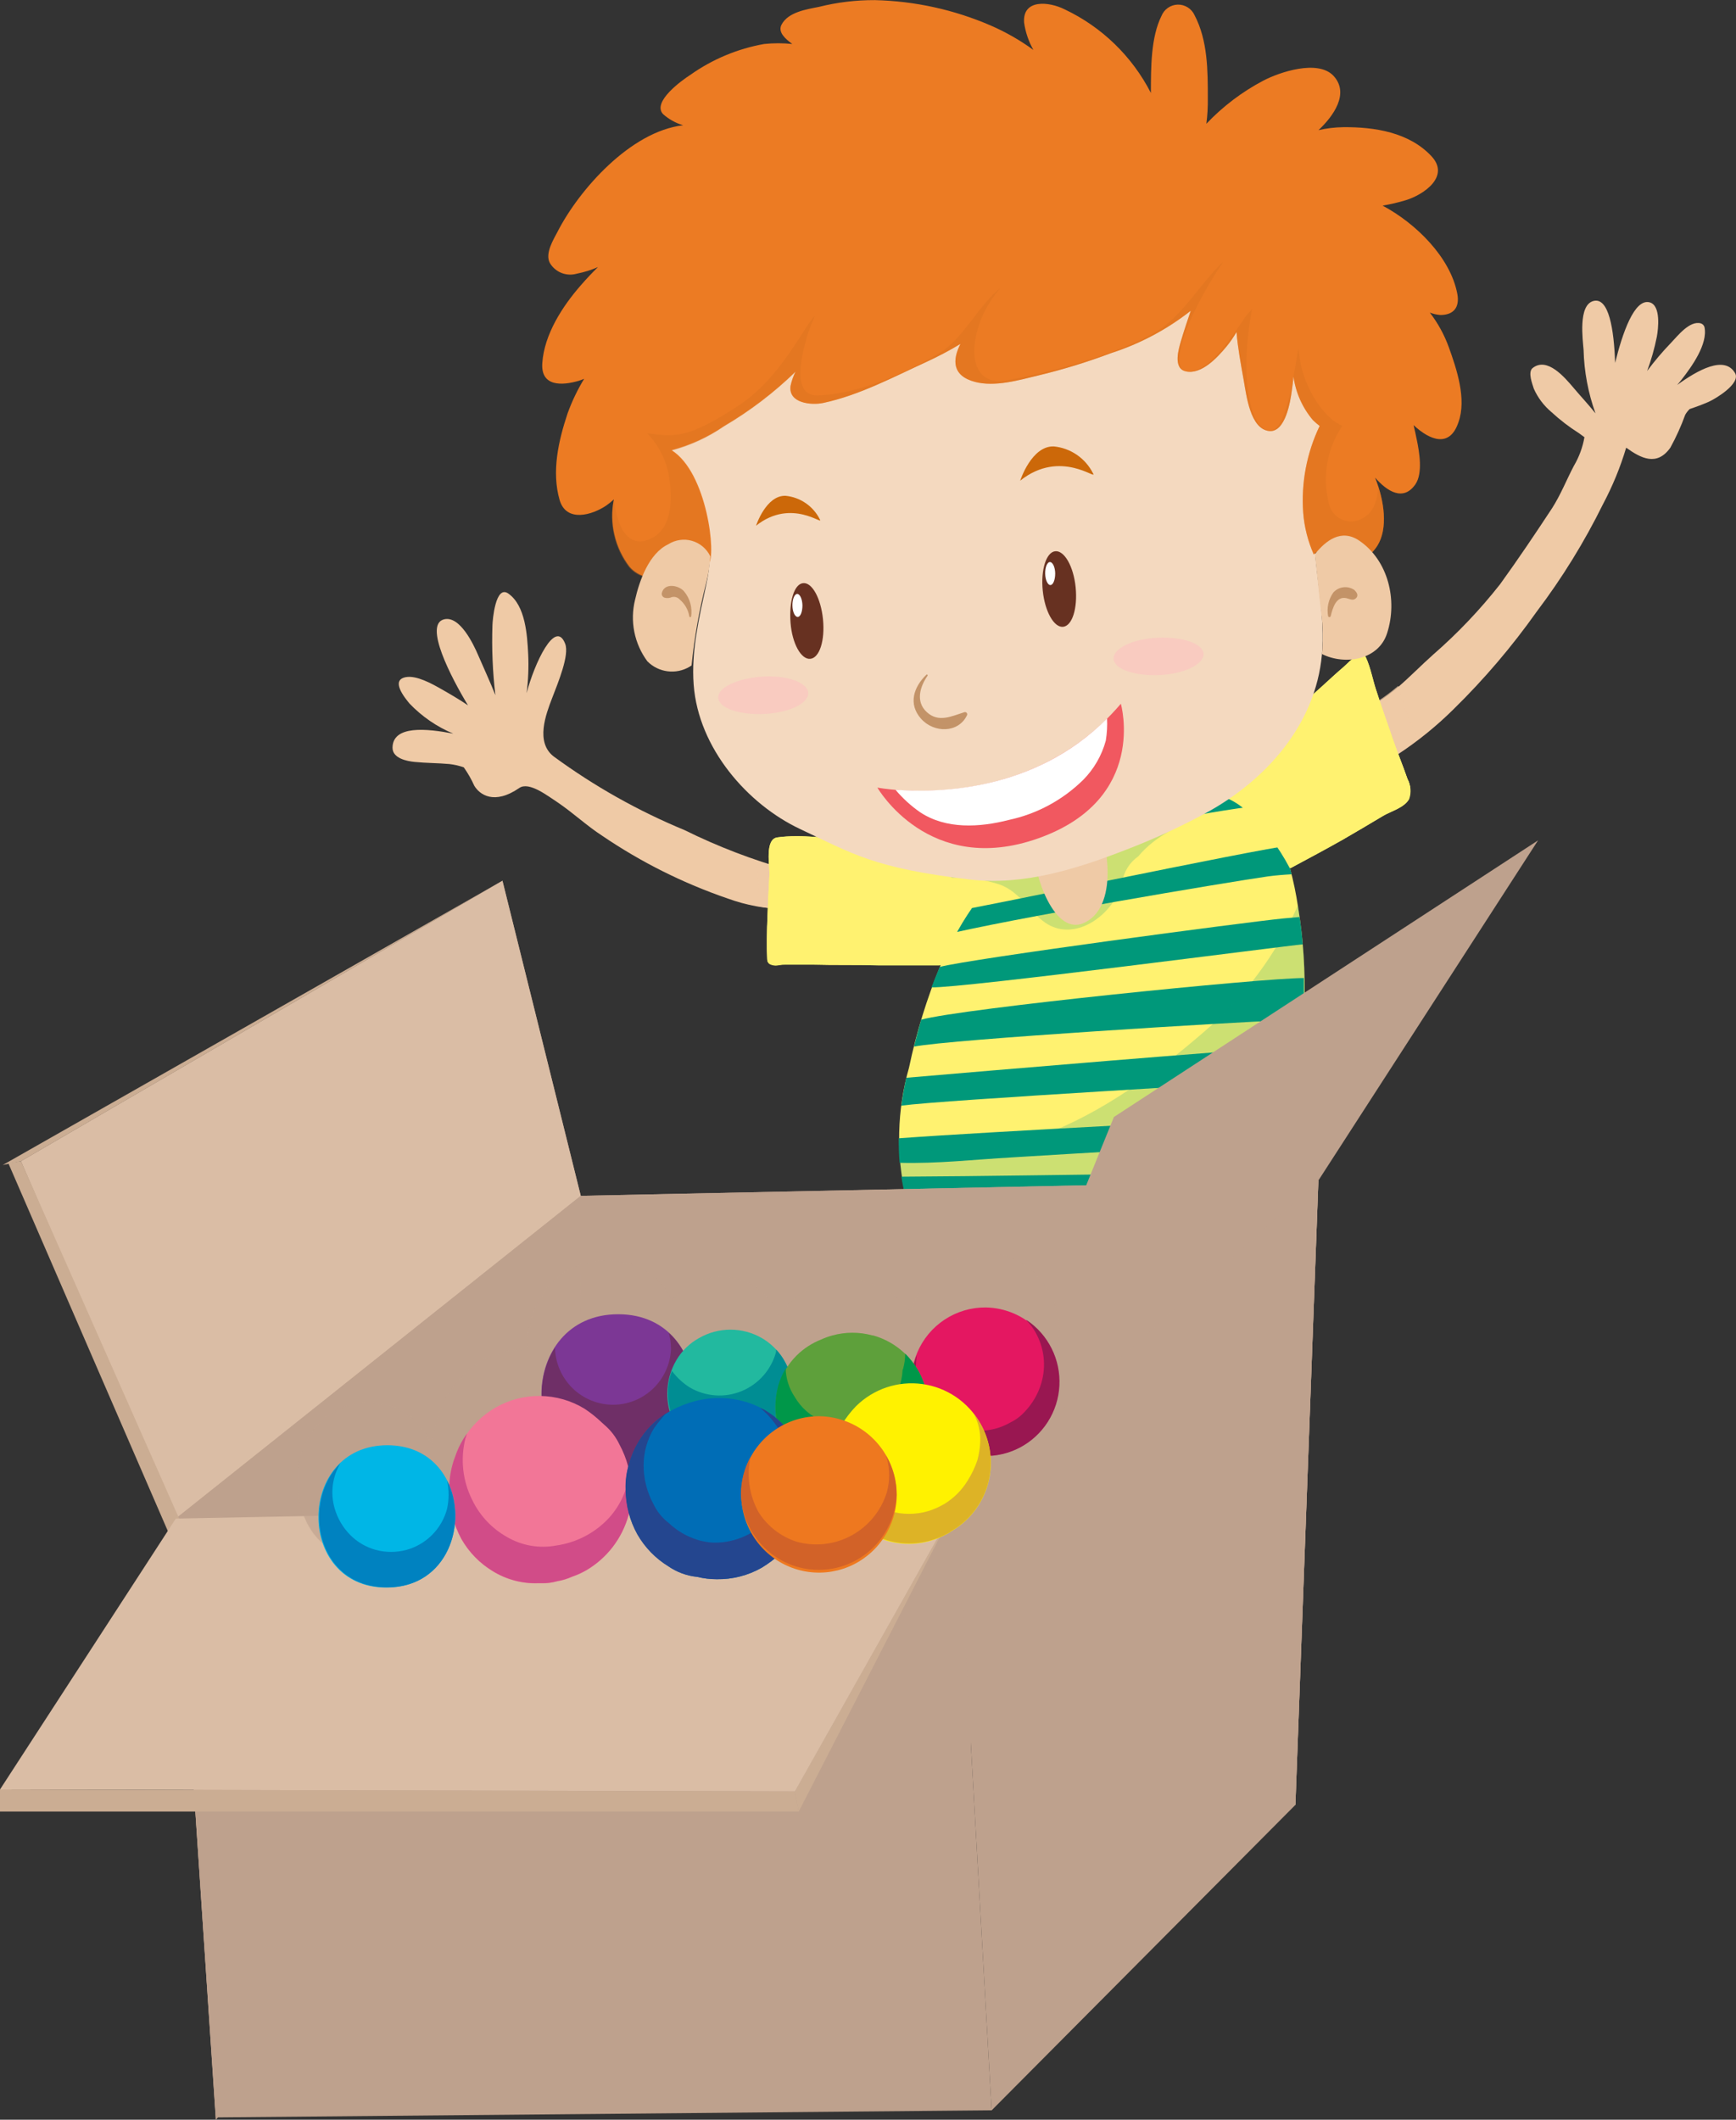 <svg width="95" height="116" viewBox="0 0 95 116" fill="none" xmlns="http://www.w3.org/2000/svg">
<rect x="0" y="0" width="95" height="116" fill="#333333" stroke="none"/>
<g clip-path="url(#clip0_616_785)">
<path d="M94.948 20.416C94.371 19.43 92.912 20.248 91.781 21.066C91.868 20.967 91.949 20.868 92.03 20.764C92.56 20.085 93.472 18.833 93.275 17.899C93.261 17.851 93.235 17.808 93.2 17.772C93.164 17.737 93.121 17.71 93.074 17.696C92.462 17.528 91.805 18.386 91.447 18.757C90.978 19.243 90.541 19.758 90.138 20.3C90.364 19.691 90.541 19.064 90.668 18.427C90.743 18.021 90.905 16.727 90.282 16.547C89.434 16.31 88.782 18.253 88.384 19.859C88.326 18.044 88.044 16.246 87.196 16.472C86.348 16.698 86.619 18.606 86.659 19.146C86.689 20.332 86.909 21.505 87.311 22.62C86.931 22.144 86.521 21.709 86.129 21.245C85.638 20.665 84.669 19.505 83.868 20.143C83.591 20.37 83.868 21.042 83.937 21.274C84.157 21.768 84.487 22.204 84.9 22.55C85.368 22.982 85.874 23.37 86.412 23.71L86.706 23.925C86.609 24.478 86.414 25.008 86.129 25.491C85.725 26.257 85.414 27.063 84.935 27.811C84.012 29.215 83.072 30.612 82.091 31.97C80.99 33.37 79.76 34.664 78.417 35.832C77.765 36.412 77.154 37.045 76.479 37.625C76.131 37.919 75.765 38.19 75.383 38.437C75.838 39.352 76.204 40.309 76.473 41.296C77.58 40.57 78.612 39.735 79.553 38.802C81.222 37.165 82.741 35.381 84.093 33.472C85.485 31.632 86.7 29.662 87.721 27.591C88.245 26.605 88.671 25.57 88.99 24.499C89.797 25.079 90.668 25.537 91.407 24.499C91.724 23.922 91.996 23.321 92.22 22.701C92.286 22.583 92.37 22.475 92.468 22.382C92.82 22.266 93.16 22.139 93.495 21.994C93.829 21.849 95.283 21.002 94.948 20.416Z" fill="#EFCAA6"/>
<g style="mix-blend-mode:multiply" opacity="0.7">
<path d="M76.513 37.532L76.461 37.578C76.114 37.872 75.748 38.144 75.365 38.39C75.821 39.305 76.186 40.263 76.456 41.249C76.857 41.001 77.242 40.728 77.609 40.432C77.142 39.507 76.775 38.535 76.513 37.532V37.532Z" fill="#EFCAA6"/>
</g>
<path d="M43.07 49.201C43.128 48.749 43.07 48.134 43.168 47.612C41.201 47.063 39.29 46.331 37.458 45.425C34.922 44.376 32.521 43.025 30.305 41.4C29.285 40.623 29.879 39.08 30.207 38.222C30.536 37.363 31.171 35.85 30.928 35.229C30.392 33.837 29.244 36.302 28.817 37.932C28.909 37.224 28.938 36.51 28.904 35.797C28.852 34.748 28.754 33.153 27.831 32.491C27.11 31.958 26.954 33.959 26.948 34.22C26.905 35.496 26.959 36.774 27.11 38.042C26.816 37.3 26.476 36.569 26.17 35.861C25.922 35.281 25.166 33.663 24.289 33.895C23.194 34.191 24.67 37.044 25.61 38.599C25.131 38.274 24.624 37.978 24.134 37.7C23.643 37.421 22.796 36.946 22.207 37.056C21.359 37.213 22.138 38.17 22.409 38.5C23.086 39.208 23.901 39.769 24.803 40.147C23.366 39.869 21.492 39.672 21.48 40.919C21.48 41.499 22.265 41.655 22.692 41.696C23.326 41.76 23.966 41.754 24.601 41.812C24.866 41.843 25.128 41.903 25.38 41.992C25.604 42.309 25.797 42.647 25.956 43.001C26.245 43.482 27.041 44.068 28.414 43.123C28.956 42.746 29.994 43.575 30.502 43.9C31.361 44.48 32.099 45.182 32.959 45.739C35.087 47.185 37.397 48.339 39.829 49.172C40.839 49.54 41.903 49.736 42.978 49.752C43.018 49.549 43.041 49.369 43.07 49.201Z" fill="#EFCAA6"/>
<g style="mix-blend-mode:multiply" opacity="0.7">
<path d="M41.386 47.084C41.525 47.912 41.547 48.756 41.449 49.59C41.958 49.694 42.477 49.739 42.995 49.724C42.995 49.55 43.041 49.37 43.07 49.202C43.128 48.749 43.07 48.134 43.168 47.612C42.564 47.474 41.969 47.297 41.386 47.084V47.084Z" fill="#EFCAA6"/>
</g>
<path d="M77.021 42.63C76.761 41.87 76.444 41.122 76.19 40.362C75.937 39.602 75.614 38.732 75.36 37.92C75.129 37.276 75.025 36.569 74.737 35.954C74.715 35.918 74.685 35.888 74.649 35.866C74.612 35.845 74.571 35.833 74.529 35.832C74.143 35.832 73.82 36.244 73.537 36.488C72.73 37.178 71.98 37.932 71.149 38.599C69.897 39.608 68.651 40.611 67.354 41.557C64.724 42.984 61.944 44.111 59.065 44.915C56.963 45.446 54.819 45.789 52.657 45.942C52.172 45.988 51.63 45.982 51.082 45.994C51.082 45.994 51.082 45.953 51.036 45.959C49.584 46.072 48.127 46.072 46.675 45.959C45.32 45.895 43.889 45.64 42.539 45.826C41.836 45.919 42.124 47.415 42.107 47.861C42.032 49.387 41.928 50.993 41.986 52.502C41.987 52.562 42.008 52.621 42.044 52.67C42.08 52.719 42.13 52.755 42.188 52.774C42.511 52.884 42.551 52.774 42.972 52.774C43.393 52.774 43.981 52.774 44.483 52.774C45.677 52.809 46.871 52.774 48.065 52.815C49.167 52.815 50.326 52.815 51.474 52.815C50.724 54.628 50.145 56.507 49.744 58.429C49.087 60.738 49.028 63.178 49.571 65.517C49.556 65.584 49.558 65.653 49.577 65.719C49.596 65.785 49.632 65.845 49.68 65.894C49.695 65.924 49.716 65.951 49.741 65.973C49.766 65.995 49.795 66.011 49.827 66.022C49.859 66.032 49.892 66.036 49.926 66.033C49.959 66.029 49.991 66.02 50.021 66.004C50.854 66.111 51.697 66.111 52.53 66.004C53.107 66.044 53.649 66.073 54.214 66.132C55.968 66.337 57.732 66.43 59.498 66.41C61.228 66.41 62.958 66.335 64.689 66.132C65.487 66.114 66.285 66.178 67.071 66.323C67.831 66.408 68.6 66.303 69.309 66.016C69.406 65.977 69.487 65.907 69.54 65.817C69.592 65.726 69.612 65.62 69.597 65.517C70.3 64.061 70.731 62.489 70.866 60.877C71.162 58.914 71.333 56.934 71.38 54.949C71.438 53.169 71.322 51.388 71.034 49.63C70.927 48.917 70.781 48.21 70.595 47.514C71.559 46.997 72.528 46.481 73.479 45.942C74.218 45.518 74.95 45.078 75.683 44.642C76.127 44.382 76.808 44.213 77.09 43.738C77.157 43.559 77.186 43.367 77.174 43.176C77.162 42.985 77.11 42.799 77.021 42.63Z" fill="#FFF270"/>
<path d="M70.267 63.876L69.851 63.904C67.602 64.131 65.364 64.224 63.108 64.241C58.494 64.281 53.92 64.368 49.328 64.392C49.383 64.767 49.458 65.139 49.553 65.505C49.538 65.572 49.541 65.642 49.56 65.708C49.579 65.774 49.614 65.834 49.663 65.882C49.678 65.912 49.698 65.939 49.724 65.961C49.749 65.983 49.778 66 49.81 66.01C49.842 66.02 49.875 66.024 49.908 66.021C49.942 66.018 49.974 66.008 50.003 65.993C50.836 66.1 51.679 66.1 52.513 65.993C53.089 66.033 53.632 66.062 54.197 66.12C55.95 66.326 57.715 66.419 59.48 66.398C61.211 66.398 62.941 66.323 64.671 66.12C65.47 66.102 66.268 66.166 67.054 66.311C67.814 66.397 68.583 66.291 69.292 66.004C69.389 65.966 69.47 65.896 69.522 65.805C69.575 65.715 69.595 65.609 69.58 65.505C69.87 64.99 70.101 64.443 70.267 63.876V63.876Z" fill="#00987A"/>
<path d="M71.097 59.044C71.161 58.464 71.213 57.884 71.259 57.304L70.03 57.345C67.683 57.443 54.064 58.597 49.594 58.98C49.484 59.479 49.392 59.989 49.323 60.505C51.659 60.187 69.026 59.224 71.097 59.044Z" fill="#00987A"/>
<path d="M50.407 55.802C50.269 56.295 50.142 56.793 50.015 57.275C52.016 56.875 67.723 55.923 70.07 55.842C70.48 55.842 70.913 55.842 71.351 55.842C71.351 55.535 71.351 55.262 71.351 54.92C71.351 54.456 71.351 53.986 71.351 53.522C69.049 53.522 52.616 55.187 50.407 55.802Z" fill="#00987A"/>
<path d="M70.203 50.263C68.115 50.472 53.187 52.455 51.428 52.913C51.307 53.186 51.082 53.749 50.972 54.033C52.703 54.073 70.382 51.753 71.287 51.678C71.253 51.179 71.189 50.68 71.115 50.182L70.203 50.263Z" fill="#00987A"/>
<path d="M51.965 49.909C51.751 50.356 51.532 50.802 51.319 51.243C55.154 50.286 67.227 48.268 69.384 47.96C69.817 47.902 70.249 47.867 70.682 47.844C70.653 47.74 70.63 47.624 70.595 47.514L71.409 47.079C71.241 46.783 71.068 46.499 70.884 46.214C68.063 46.597 53.476 49.712 51.965 49.909Z" fill="#00987A"/>
<path d="M53.257 47.31C56.614 46.498 60.005 45.837 63.368 45.048C65.283 44.596 67.215 44.306 69.136 44.039C68.773 43.668 68.398 43.303 67.983 42.943C67.567 42.584 67.181 42.201 66.765 41.847C64.3 43.137 61.708 44.166 59.03 44.915C57.413 45.35 55.764 45.653 54.099 45.82C53.805 46.29 53.528 46.8 53.257 47.31Z" fill="#00987A"/>
<path d="M49.184 62.292C49.177 62.739 49.192 63.186 49.23 63.632C51.29 63.69 53.332 63.452 55.391 63.336C57.894 63.185 67.775 62.565 70.209 62.565H70.595C70.688 62.062 70.768 61.563 70.838 61.068C68.917 61.19 54.318 61.909 49.184 62.292Z" fill="#00987A"/>
<path d="M52.657 45.942C52.172 45.988 51.63 45.982 51.082 45.994C51.082 45.994 51.082 45.953 51.036 45.959C49.584 46.072 48.127 46.072 46.675 45.959C45.32 45.895 43.889 45.64 42.539 45.826C41.836 45.919 42.124 47.415 42.107 47.862C42.032 49.387 41.928 50.994 41.986 52.502C41.987 52.562 42.008 52.621 42.044 52.67C42.08 52.719 42.13 52.755 42.188 52.774C42.511 52.884 42.551 52.774 42.972 52.774C43.393 52.774 43.981 52.774 44.483 52.774C45.677 52.809 46.871 52.774 48.065 52.815C49.15 52.815 50.28 52.815 51.411 52.815C51.455 52.775 51.503 52.74 51.555 52.71C52.053 51.468 52.712 50.298 53.516 49.23C54.673 47.676 56.081 46.327 57.681 45.24C56.02 45.566 54.343 45.801 52.657 45.942V45.942Z" fill="#FFF270"/>
<g style="mix-blend-mode:multiply">
<path d="M52.835 49.793C51.329 50.979 49.465 51.612 47.552 51.585C45.879 51.585 43.895 51.968 42.413 51.005C42.253 50.898 42.11 50.769 41.986 50.622C41.986 51.26 41.957 51.898 41.986 52.519C41.987 52.58 42.008 52.639 42.044 52.687C42.08 52.736 42.13 52.773 42.188 52.792C42.511 52.902 42.551 52.792 42.972 52.792C43.393 52.792 43.981 52.792 44.483 52.792C45.677 52.826 46.871 52.792 48.065 52.832C49.15 52.832 50.28 52.832 51.411 52.832C51.455 52.792 51.503 52.757 51.555 52.728C52.041 51.507 52.682 50.354 53.464 49.3L52.835 49.793Z" fill="#FFF270"/>
</g>
<path d="M77.021 42.63C76.761 41.87 76.444 41.122 76.19 40.362C75.937 39.602 75.614 38.732 75.36 37.92C75.129 37.276 75.025 36.569 74.737 35.954C74.715 35.918 74.685 35.888 74.649 35.866C74.612 35.845 74.571 35.833 74.529 35.832C74.143 35.832 73.82 36.244 73.537 36.488C72.73 37.178 71.98 37.932 71.149 38.599C69.897 39.608 68.651 40.611 67.354 41.557C65.864 42.365 64.322 43.075 62.739 43.68C64.746 43.372 66.575 42.949 68.132 44.306C69.126 45.226 69.956 46.311 70.584 47.514C71.547 46.997 72.516 46.481 73.468 45.942C74.206 45.518 74.939 45.078 75.671 44.642C76.115 44.382 76.796 44.213 77.079 43.738C77.148 43.559 77.178 43.368 77.168 43.178C77.158 42.987 77.108 42.8 77.021 42.63V42.63Z" fill="#FFF270"/>
<g style="mix-blend-mode:multiply">
<path d="M77.021 42.63C76.761 41.87 76.444 41.122 76.19 40.362C76.138 40.2 76.081 40.026 76.023 39.863C76.068 40.296 76.059 40.732 75.994 41.163C75.769 42.531 74.771 43.483 73.687 44.213C73.049 44.706 72.299 45.032 71.505 45.162C70.71 45.292 69.896 45.221 69.136 44.956L68.715 44.834C69.458 45.644 70.098 46.544 70.618 47.514C71.582 46.997 72.551 46.481 73.502 45.942C74.241 45.518 74.973 45.078 75.706 44.642C76.15 44.382 76.831 44.213 77.113 43.738C77.177 43.557 77.202 43.365 77.186 43.174C77.17 42.983 77.114 42.797 77.021 42.63V42.63Z" fill="#FFF270"/>
</g>
<g style="mix-blend-mode:multiply" opacity="0.2">
<path d="M71.022 49.555C69.837 52.24 68.062 54.62 65.831 56.515C63.264 58.731 60.276 60.917 57.081 62.106C54.557 63.024 51.831 63.224 49.202 62.686C49.21 63.626 49.334 64.561 49.571 65.47C49.556 65.537 49.558 65.607 49.577 65.673C49.596 65.739 49.632 65.799 49.68 65.847C49.695 65.877 49.715 65.904 49.741 65.926C49.766 65.948 49.795 65.965 49.827 65.975C49.859 65.986 49.892 65.989 49.926 65.986C49.959 65.983 49.991 65.974 50.021 65.958C50.854 66.065 51.697 66.065 52.53 65.958C53.106 65.998 53.649 66.027 54.214 66.085C55.968 66.291 57.732 66.384 59.498 66.364C61.228 66.364 62.958 66.288 64.689 66.085C65.487 66.067 66.285 66.132 67.071 66.277C67.831 66.362 68.6 66.257 69.309 65.969C69.406 65.931 69.487 65.861 69.54 65.77C69.592 65.68 69.612 65.574 69.597 65.47C70.3 64.015 70.731 62.442 70.866 60.83C71.161 58.867 71.333 56.888 71.38 54.903C71.438 53.123 71.322 51.341 71.034 49.584C71.03 49.574 71.026 49.565 71.022 49.555V49.555Z" fill="#00987A"/>
</g>
<g style="mix-blend-mode:multiply" opacity="0.2">
<path d="M67.354 41.557C64.724 42.984 61.944 44.111 59.065 44.915C56.963 45.446 54.819 45.789 52.657 45.942C52.172 45.988 51.63 45.982 51.082 45.994C51.082 45.994 51.082 45.953 51.036 45.959C50.505 46.015 49.972 46.042 49.438 46.04C50.25 46.388 50.989 46.886 51.618 47.508C51.786 47.682 51.936 47.861 52.086 48.041C52.987 48.001 53.889 48.129 54.745 48.418C55.777 48.818 56.216 49.717 57.052 50.384C58.5 51.544 60.369 50.454 61.124 49.01C61.205 48.767 61.297 48.529 61.401 48.296C61.446 48.008 61.548 47.732 61.702 47.485C61.855 47.238 62.057 47.025 62.295 46.858C63.27 45.698 64.522 45.205 65.877 44.538C67.652 43.6 69.039 42.061 69.794 40.194C69.897 39.968 69.984 39.718 70.076 39.475C69.165 40.182 68.271 40.884 67.354 41.557Z" fill="#00987A"/>
</g>
<path d="M59.682 44.19C59.654 44.148 59.612 44.117 59.564 44.102C59.516 44.087 59.464 44.089 59.417 44.108C59.37 44.127 59.332 44.162 59.307 44.206C59.283 44.251 59.275 44.303 59.284 44.353C59.284 44.353 59.284 44.353 59.284 44.353C58.729 44.539 58.222 44.848 57.802 45.257C57.38 45.558 57.035 45.956 56.798 46.417C56.778 46.407 56.755 46.401 56.732 46.402C56.709 46.402 56.686 46.409 56.666 46.42C56.646 46.432 56.629 46.448 56.617 46.468C56.605 46.488 56.597 46.51 56.596 46.533C56.527 47.682 57.681 51.394 59.411 50.46C61.297 49.486 60.622 45.617 59.682 44.19Z" fill="#EFCAA6"/>
<path d="M72.366 35.461C72.481 33.298 71.905 31.152 71.916 28.983C71.97 27.153 72.427 25.358 73.254 23.728C73.481 23.402 73.674 23.054 73.831 22.69C74.535 20.996 73.456 19.83 72.32 18.699C70.781 17.335 68.981 16.3 67.031 15.66C64.737 14.848 62.327 14.423 59.896 14.401C57.65 14.398 55.41 14.626 53.21 15.08C50.735 15.466 48.281 15.986 45.862 16.64C43.832 17.261 41.899 18.38 40.025 19.372C38.899 19.931 37.804 20.548 36.743 21.222C36.01 21.704 35.053 22.492 34.193 22.707C34.162 22.716 34.134 22.735 34.115 22.761C34.095 22.787 34.084 22.819 34.084 22.852C34.084 22.885 34.095 22.917 34.115 22.943C34.134 22.969 34.162 22.988 34.193 22.997C34.335 23.015 34.478 23.015 34.62 22.997C34.927 23.241 35.249 23.465 35.583 23.67C36.521 24.288 37.294 25.126 37.839 26.112C38.806 27.916 39.093 30.01 38.646 32.01C38.26 33.797 37.821 35.629 37.96 37.468C38.219 40.948 40.913 44.016 43.785 45.368C46.658 46.719 47.823 47.508 53.055 48.128C55.996 48.482 58.932 47.548 61.626 46.499C63.212 45.892 64.754 45.175 66.24 44.353C69.522 42.485 72.164 39.359 72.366 35.461Z" fill="#F4D9BF"/>
<path d="M79.288 19.012C79.041 18.326 78.689 17.682 78.244 17.104C78.428 17.178 78.623 17.223 78.821 17.238C79.553 17.238 79.888 16.814 79.749 16.078C79.374 14.094 77.5 12.232 75.66 11.252C76.088 11.181 76.512 11.082 76.929 10.956C77.909 10.655 79.374 9.657 78.33 8.543C77.113 7.244 75.227 6.943 73.508 6.96C73.052 6.966 72.598 7.02 72.153 7.122C72.949 6.374 73.883 5.11 72.96 4.135C72.095 3.248 70.019 3.95 69.142 4.408C67.978 5.019 66.922 5.819 66.016 6.774C66.076 6.315 66.103 5.852 66.096 5.388C66.096 3.851 66.096 2.221 65.369 0.829C65.289 0.653 65.159 0.505 64.995 0.403C64.831 0.3 64.641 0.248 64.449 0.253C64.256 0.258 64.069 0.32 63.911 0.43C63.752 0.541 63.63 0.696 63.558 0.876C62.981 2.036 62.981 3.689 62.981 5.087C61.952 3.079 60.291 1.47 58.257 0.51C57.415 0.087 55.95 -0.07 56.042 1.235C56.117 1.762 56.289 2.269 56.55 2.732C55.824 2.203 55.043 1.756 54.22 1.398C52.213 0.53 50.059 0.057 47.875 0.006C46.843 0.002 45.814 0.126 44.812 0.377C44.149 0.51 43.134 0.655 42.77 1.346C42.545 1.769 43.012 2.146 43.295 2.361C43.317 2.373 43.336 2.388 43.353 2.407C42.843 2.354 42.328 2.354 41.818 2.407C40.366 2.665 38.987 3.241 37.781 4.095C37.337 4.379 35.67 5.568 36.281 6.241C36.599 6.525 36.975 6.735 37.383 6.856C34.499 7.186 31.684 10.399 30.525 12.655C30.3 13.091 29.804 13.868 30.092 14.396C30.24 14.643 30.465 14.834 30.732 14.939C30.999 15.043 31.293 15.056 31.569 14.976C31.965 14.898 32.352 14.777 32.722 14.616C32.392 14.941 32.08 15.271 31.788 15.608C30.773 16.768 29.786 18.299 29.677 19.859C29.579 21.181 30.778 21.1 31.672 20.839C31.772 20.808 31.87 20.771 31.967 20.729C31.603 21.327 31.299 21.961 31.061 22.62C30.559 24.122 30.178 25.81 30.623 27.358C30.986 28.611 32.411 28.188 33.184 27.66C33.327 27.558 33.464 27.448 33.593 27.329C33.468 27.97 33.48 28.629 33.628 29.264C33.776 29.899 34.057 30.495 34.453 31.012C34.695 31.295 35.024 31.489 35.387 31.564C35.469 31.165 35.643 30.791 35.895 30.473C36.163 30.135 36.541 29.902 36.963 29.816C37.384 29.729 37.823 29.793 38.202 29.997C38.473 30.218 38.674 30.515 38.779 30.85C39.206 30.444 38.715 25.851 36.748 24.633C37.778 24.362 38.754 23.915 39.632 23.31C41.047 22.478 42.358 21.479 43.537 20.335C43.412 20.585 43.319 20.85 43.261 21.123C43.134 22.075 44.414 22.185 45.043 22.052C47.016 21.634 48.884 20.636 50.707 19.801C51.342 19.509 51.96 19.182 52.559 18.821C52.12 19.679 52.086 20.561 53.349 20.897C54.445 21.187 55.748 20.805 56.81 20.549C58.162 20.225 59.493 19.817 60.795 19.326C62.376 18.819 63.855 18.034 65.162 17.006C64.977 17.551 64.793 18.096 64.631 18.647C64.504 19.076 64.17 20.161 64.891 20.323C65.75 20.515 66.621 19.558 67.088 19.001C67.304 18.741 67.497 18.464 67.665 18.171C67.74 19.059 67.907 19.952 68.057 20.787C68.207 21.622 68.409 23.49 69.465 23.588C70.347 23.664 70.618 21.953 70.688 21.396C70.728 21.135 70.757 20.88 70.786 20.619C70.909 21.495 71.277 22.317 71.847 22.991C71.964 23.104 72.087 23.211 72.216 23.31C71.507 24.789 71.197 26.429 71.316 28.066C71.379 28.851 71.574 29.62 71.893 30.34C72.155 30.103 72.475 29.942 72.82 29.873C73.166 29.805 73.523 29.832 73.854 29.951C74.176 30.086 74.468 30.283 74.714 30.531C74.981 30.359 75.208 30.129 75.377 29.858C75.954 28.936 75.769 27.416 75.25 26.14C75.908 26.889 76.79 27.457 77.454 26.506C77.875 25.897 77.667 24.72 77.534 24.076C77.477 23.809 77.425 23.536 77.356 23.264C78.261 24.11 79.346 24.517 79.813 23.101C80.268 21.831 79.709 20.184 79.288 19.012Z" fill="#EC7B23"/>
<g style="mix-blend-mode:multiply" opacity="0.4">
<path d="M74.552 28.373C74.378 28.473 74.182 28.529 73.982 28.537C73.781 28.545 73.582 28.503 73.401 28.417C73.219 28.33 73.062 28.201 72.941 28.04C72.82 27.879 72.74 27.691 72.706 27.492C72.532 26.78 72.508 26.039 72.638 25.318C72.767 24.596 73.046 23.91 73.456 23.304C72.603 22.945 71.916 21.878 71.582 21.135C71.282 20.481 71.106 19.777 71.062 19.059C70.941 19.424 70.526 23.304 69.638 23.525C68.421 23.826 67.792 20.625 68.519 16.907C68.398 17.058 68.254 17.185 68.15 17.342C66.546 19.766 65.842 20.242 65.064 20.323C63.91 20.41 64.729 17.614 66.938 14.326C65.669 15.515 64.723 17.29 63.281 18.142C61.199 19.372 57.45 20.387 55.073 20.816C53.429 21.106 52.951 19.621 53.591 17.73C53.847 17.007 54.238 16.339 54.745 15.764C53.637 16.605 52.726 18.485 51.526 19.244C49.738 20.352 46.86 21.628 44.691 21.634C43.393 21.634 43.803 19.674 44.154 18.438C44.27 18.026 44.616 17.22 44.599 17.278C44.022 17.812 42.77 20.631 40.469 22.162C37.585 24.064 36.887 23.902 35.416 23.71C35.992 24.301 36.391 25.043 36.569 25.851C36.783 26.918 36.898 28.75 35.75 29.406C34.349 30.195 33.743 28.739 33.605 27.353L33.57 27.411C33.449 28.044 33.463 28.695 33.612 29.322C33.76 29.949 34.038 30.537 34.429 31.047C34.672 31.33 35.001 31.524 35.364 31.598C35.446 31.2 35.62 30.826 35.872 30.508C36.14 30.17 36.518 29.937 36.94 29.85C37.361 29.763 37.8 29.828 38.179 30.032C38.45 30.253 38.651 30.55 38.756 30.885C39.182 30.479 38.692 25.885 36.725 24.667C37.755 24.397 38.731 23.95 39.609 23.345C41.024 22.513 42.335 21.514 43.514 20.369C43.4 20.61 43.314 20.863 43.26 21.123C43.133 22.075 44.414 22.185 45.043 22.052C47.015 21.634 48.884 20.636 50.707 19.801C51.342 19.509 51.96 19.182 52.559 18.821C52.12 19.679 52.086 20.561 53.349 20.897C54.445 21.187 55.748 20.805 56.81 20.549C58.162 20.225 59.493 19.817 60.795 19.326C62.376 18.819 63.855 18.034 65.162 17.006C64.977 17.551 64.793 18.096 64.631 18.647C64.504 19.076 64.17 20.161 64.891 20.323C65.75 20.515 66.621 19.558 67.088 19.001C67.304 18.741 67.497 18.464 67.665 18.171C67.74 19.059 67.907 19.952 68.057 20.787C68.207 21.622 68.409 23.49 69.465 23.588C70.347 23.664 70.618 21.953 70.688 21.396C70.728 21.135 70.757 20.88 70.786 20.619C70.909 21.495 71.277 22.317 71.847 22.991C71.964 23.104 72.087 23.211 72.216 23.31C71.507 24.789 71.197 26.429 71.316 28.066C71.379 28.851 71.574 29.62 71.893 30.34C72.155 30.103 72.475 29.942 72.82 29.873C73.166 29.805 73.523 29.832 73.854 29.951C74.176 30.086 74.468 30.283 74.714 30.531C74.981 30.359 75.208 30.129 75.377 29.858C75.896 29.046 75.804 27.765 75.417 26.599C75.394 27.347 75.175 28.06 74.552 28.373Z" fill="#D7711F"/>
</g>
<path d="M55.829 26.303C55.829 26.303 56.446 24.389 57.669 24.43C58.121 24.474 58.555 24.632 58.93 24.89C59.305 25.147 59.609 25.496 59.815 25.903C60.092 26.344 58.061 24.528 55.829 26.303Z" fill="#CC6809"/>
<path d="M41.374 28.768C41.374 28.768 41.917 27.098 42.989 27.132C43.385 27.171 43.764 27.309 44.091 27.534C44.419 27.759 44.685 28.064 44.864 28.42C45.112 28.809 43.33 27.219 41.374 28.768Z" fill="#CC6809"/>
<path d="M45.037 33.889C45.152 35.049 44.847 36.001 44.345 36.053C43.843 36.105 43.347 35.218 43.261 34.075C43.174 32.932 43.451 31.964 43.947 31.912C44.443 31.859 44.922 32.747 45.037 33.889Z" fill="#673121"/>
<path d="M43.912 33.13C43.912 33.478 43.803 33.762 43.653 33.762C43.503 33.762 43.37 33.489 43.364 33.141C43.358 32.793 43.474 32.509 43.624 32.503C43.774 32.498 43.906 32.782 43.912 33.13Z" fill="white"/>
<path d="M58.863 32.138C58.978 33.298 58.673 34.249 58.177 34.301C57.681 34.353 57.179 33.466 57.063 32.323C56.948 31.181 57.254 30.212 57.75 30.166C58.246 30.119 58.748 30.995 58.863 32.138Z" fill="#673121"/>
<path d="M57.744 31.378C57.744 31.726 57.635 32.01 57.484 32.016C57.335 32.022 57.202 31.738 57.196 31.39C57.19 31.041 57.306 30.757 57.456 30.757C57.606 30.757 57.738 31.03 57.744 31.378Z" fill="white"/>
<path d="M44.229 37.909C44.264 38.489 43.191 39.005 41.83 39.069C40.469 39.133 39.338 38.761 39.303 38.187C39.269 37.613 40.376 37.12 41.703 37.027C43.03 36.934 44.195 37.34 44.229 37.909Z" fill="#F9CBC0"/>
<path d="M65.866 35.78C65.866 36.36 64.822 36.876 63.466 36.94C62.111 37.004 60.974 36.627 60.94 36.059C60.905 35.49 61.978 34.962 63.339 34.899C64.7 34.835 65.831 35.212 65.866 35.78Z" fill="#F9CBC0"/>
<path d="M52.766 38.976C52.068 39.196 51.365 39.556 50.724 38.976C50.084 38.396 50.349 37.566 50.765 36.969C50.765 36.928 50.73 36.888 50.701 36.917C49.992 37.595 49.692 38.529 50.401 39.33C51.111 40.13 52.443 40.118 52.91 39.156C52.924 39.134 52.931 39.109 52.929 39.083C52.928 39.058 52.919 39.033 52.903 39.014C52.887 38.994 52.865 38.979 52.84 38.972C52.816 38.966 52.79 38.967 52.766 38.976V38.976Z" fill="#C39368"/>
<path d="M38.871 30.444C38.772 30.239 38.632 30.057 38.458 29.911C38.284 29.765 38.082 29.657 37.864 29.595C37.646 29.533 37.417 29.518 37.193 29.552C36.969 29.585 36.755 29.666 36.564 29.788C35.514 30.287 34.989 31.778 34.753 32.822C34.61 33.399 34.596 34 34.713 34.583C34.83 35.166 35.074 35.715 35.428 36.192C35.725 36.491 36.114 36.682 36.531 36.735C36.949 36.789 37.372 36.702 37.735 36.487C37.773 36.466 37.809 36.443 37.844 36.418C37.997 34.894 38.265 33.383 38.646 31.9C38.77 31.423 38.845 30.936 38.871 30.444V30.444Z" fill="#EFCAA6"/>
<path d="M37.446 32.376C37.164 32.022 36.356 31.871 36.218 32.451C36.206 32.508 36.217 32.567 36.248 32.616C36.279 32.665 36.328 32.699 36.385 32.712C36.51 32.743 36.642 32.731 36.76 32.677C36.838 32.656 36.921 32.657 36.998 32.681C37.075 32.704 37.145 32.749 37.198 32.81C37.479 33.046 37.665 33.376 37.723 33.739C37.727 33.749 37.733 33.758 37.742 33.764C37.751 33.77 37.761 33.774 37.772 33.774C37.783 33.774 37.793 33.77 37.802 33.764C37.811 33.758 37.818 33.749 37.821 33.739C37.857 33.498 37.842 33.252 37.778 33.017C37.713 32.782 37.6 32.564 37.446 32.376Z" fill="#C39368"/>
<path d="M74.373 29.58C73.393 28.924 72.556 29.58 71.957 30.322C72.083 31.482 72.164 32.364 72.297 33.518C72.404 34.271 72.419 35.035 72.343 35.792C73.606 36.424 75.458 36.117 75.913 34.632C76.484 32.845 75.977 30.665 74.373 29.58Z" fill="#EFCAA6"/>
<path d="M74.12 32.289C73.944 32.167 73.73 32.113 73.518 32.138C73.306 32.162 73.11 32.263 72.966 32.422C72.834 32.607 72.741 32.817 72.691 33.039C72.642 33.261 72.637 33.491 72.678 33.715C72.682 33.731 72.692 33.745 72.704 33.755C72.718 33.765 72.733 33.77 72.75 33.77C72.766 33.77 72.782 33.765 72.795 33.755C72.808 33.745 72.817 33.731 72.822 33.715C72.926 33.28 73.116 32.602 73.687 32.735C73.883 32.782 74.045 32.892 74.206 32.735C74.368 32.579 74.229 32.399 74.12 32.289Z" fill="#C39368"/>
<path d="M48.013 43.1C48.013 43.1 56.089 44.677 61.337 38.512C61.337 38.512 62.837 43.732 56.833 45.872C50.828 48.012 48.013 43.1 48.013 43.1Z" fill="#F15860"/>
<path d="M50.355 44.451C51.774 45.391 53.614 45.281 55.212 44.869C56.749 44.54 58.162 43.777 59.284 42.67C59.87 42.075 60.294 41.338 60.513 40.53C60.579 40.13 60.602 39.724 60.582 39.318C56.544 43.378 51.18 43.378 49.005 43.221C49.4 43.689 49.853 44.103 50.355 44.451Z" fill="white"/>
<path d="M31.782 65.441L27.496 48.198L1.148 63.545L9.621 83.102L11.813 116L31.782 91.199L70.889 98.768L72.147 64.6L31.782 65.441Z" fill="#BEA18D"/>
<path d="M31.782 65.441L72.147 64.6L70.889 98.768L31.782 91.199V65.441Z" fill="#BEA18D"/>
<g style="mix-blend-mode:multiply" opacity="0.3">
<path d="M31.782 65.441L72.147 64.6L70.889 98.768L31.782 91.199V65.441Z" fill="#BEA18D"/>
</g>
<path d="M54.266 115.484L70.889 98.768L72.147 64.6L52.38 82.261L54.266 115.484Z" fill="#BEA18D"/>
<g style="mix-blend-mode:multiply" opacity="0.2">
<path d="M54.266 115.484L70.889 98.768L72.147 64.6L52.38 82.261L54.266 115.484Z" fill="#BEA18D"/>
</g>
<path d="M60.957 61.126L52.38 82.261L72.147 64.6L84.168 45.988L60.957 61.126Z" fill="#BEA18D"/>
<path d="M27.496 48.198L1.148 63.545L9.621 83.102L31.782 65.441L27.496 48.198Z" fill="#DABDA5"/>
<path d="M9.621 83.102L11.813 116L31.782 91.199V65.441L9.621 83.102Z" fill="#BEA18D"/>
<path d="M9.621 83.103L52.38 82.261L54.266 115.484L11.813 115.872L9.621 83.103Z" fill="#BEA18D"/>
<path d="M52.38 82.261L43.497 98.032L43.71 99.134L52.38 82.261Z" fill="#CBAD93"/>
<path d="M1.148 63.545L0.456 63.655L9.65 84.86L10.284 84.187L1.148 63.545Z" fill="#CBAD93"/>
<path d="M27.496 48.198L1.148 63.545L0.15 63.754L27.496 48.198Z" fill="#CBAD93"/>
<path d="M0 97.927L43.497 98.032L52.38 82.261L9.621 83.103L0 97.927Z" fill="#DABDA5"/>
<path d="M0 97.927V99.134H43.71L43.497 98.032L0 97.927Z" fill="#CBAD93"/>
<g style="mix-blend-mode:multiply" opacity="0.3">
<path d="M57.946 72.993C57.955 72.823 57.955 72.653 57.946 72.483C57.946 72.43 57.946 72.378 57.946 72.326C57.933 72.211 57.913 72.097 57.888 71.984C57.888 71.926 57.888 71.868 57.848 71.81C57.807 71.752 57.784 71.584 57.744 71.473C57.731 71.426 57.716 71.38 57.698 71.334C57.641 71.182 57.575 71.033 57.502 70.888C57.502 70.888 57.502 70.888 57.502 70.888C57.427 70.743 57.346 70.609 57.265 70.476C57.265 70.435 57.213 70.4 57.19 70.365C57.167 70.331 57.046 70.168 56.971 70.076C56.896 69.983 56.913 70 56.879 69.965C56.844 69.93 56.712 69.78 56.625 69.693L56.55 69.617C55.831 68.932 54.882 68.545 53.891 68.533C53.029 68.553 52.194 68.838 51.498 69.349C50.802 69.86 50.279 70.573 49.998 71.392V71.392C49.957 71.508 49.917 71.63 49.882 71.752L49.847 71.891L49.761 71.781C49.743 71.749 49.722 71.72 49.698 71.694C49.146 70.962 48.373 70.431 47.494 70.18H47.454C46.715 69.963 45.931 69.963 45.193 70.18C44.971 70.248 44.755 70.333 44.547 70.435C44.035 70.638 43.572 70.947 43.185 71.34C42.986 71.556 42.808 71.791 42.655 72.042L42.568 71.856C42.551 71.812 42.529 71.769 42.505 71.728L42.349 71.473C42.349 71.473 42.309 71.409 42.286 71.375C42.007 70.975 41.654 70.632 41.247 70.365C40.712 70.037 40.098 69.863 39.471 69.863C38.844 69.863 38.229 70.037 37.694 70.365C37.351 70.576 37.045 70.843 36.789 71.154C36.682 70.964 36.565 70.78 36.437 70.603C36.436 70.59 36.436 70.576 36.437 70.563L36.252 70.337C36.234 70.322 36.218 70.304 36.206 70.284L36.004 70.076C35.235 69.348 34.211 68.956 33.155 68.985C30.271 68.985 28.806 71.45 28.846 73.869H28.765C27.884 73.862 27.017 74.101 26.262 74.559C25.616 74.96 25.063 75.496 24.641 76.131V76.131C24.572 76.241 24.491 76.345 24.433 76.456C24.24 76.797 24.084 77.159 23.966 77.534C23.904 77.699 23.852 77.868 23.811 78.039C23.719 78.42 23.661 78.808 23.637 79.199C23.393 78.571 22.987 78.02 22.46 77.602C21.933 77.185 21.305 76.917 20.641 76.825C19.977 76.733 19.3 76.822 18.681 77.081C18.062 77.34 17.523 77.761 17.12 78.3L17.062 78.381L16.935 78.573L16.883 78.671C16.843 78.735 16.807 78.801 16.773 78.868L16.733 78.95C16.67 79.089 16.606 79.228 16.554 79.373C16.543 79.397 16.534 79.423 16.525 79.448C16.525 79.518 16.479 79.588 16.462 79.657C16.445 79.727 16.433 79.744 16.427 79.785C16.405 79.853 16.387 79.923 16.375 79.993C16.363 80.039 16.353 80.086 16.347 80.133C16.347 80.197 16.318 80.266 16.312 80.336C16.309 80.39 16.309 80.444 16.312 80.498C16.312 80.608 16.312 80.719 16.312 80.829C16.312 80.939 16.312 80.945 16.312 81.003V81.183C16.312 81.246 16.312 81.31 16.312 81.368C16.312 81.426 16.312 81.484 16.312 81.542C16.312 81.6 16.312 81.693 16.341 81.774C16.37 81.855 16.341 81.89 16.341 81.948C16.341 82.006 16.37 82.128 16.393 82.221C16.402 82.268 16.413 82.314 16.427 82.36C16.427 82.43 16.462 82.499 16.485 82.575C16.496 82.62 16.509 82.664 16.525 82.708C16.525 82.783 16.577 82.859 16.606 82.94C16.635 83.021 16.606 83.004 16.647 83.038C16.687 83.073 16.739 83.253 16.791 83.352L16.831 83.427C16.872 83.508 16.918 83.584 16.964 83.659C16.987 83.691 17.008 83.724 17.027 83.758C17.073 83.827 17.125 83.891 17.172 83.955L17.241 84.042C17.311 84.131 17.386 84.216 17.466 84.297V84.297L17.719 84.535L17.8 84.599L18.014 84.749L18.106 84.808L18.348 84.947L18.423 84.987C18.533 85.034 18.648 85.086 18.764 85.126H18.844L19.133 85.213H19.259L19.542 85.26H19.669C19.802 85.26 19.946 85.26 20.09 85.26C20.283 85.259 20.476 85.245 20.667 85.219L20.765 85.26C20.895 85.238 21.024 85.209 21.151 85.173L21.29 85.138C21.448 85.087 21.602 85.025 21.751 84.953H21.797C21.93 84.883 22.051 84.808 22.167 84.732L22.282 84.651C22.38 84.576 22.478 84.5 22.565 84.419L22.651 84.344C22.761 84.228 22.87 84.112 22.968 83.99L23.003 83.943C23.09 83.833 23.165 83.717 23.245 83.595L23.303 83.497C23.372 83.375 23.436 83.247 23.493 83.12V83.067C23.557 82.917 23.62 82.754 23.672 82.592C23.718 82.437 23.759 82.281 23.793 82.122C23.79 82.101 23.79 82.079 23.793 82.058C23.822 81.884 23.851 81.71 23.868 81.531C23.977 81.85 24.102 82.164 24.243 82.47C24.651 83.244 25.246 83.902 25.974 84.384C26.731 84.884 27.623 85.139 28.529 85.115H28.742C29.039 85.117 29.334 85.076 29.619 84.993C29.91 84.938 30.194 84.844 30.461 84.715C30.736 84.614 31 84.488 31.251 84.338C32.421 83.581 33.263 82.409 33.611 81.055L33.645 80.898C33.769 81.355 33.937 81.798 34.147 82.221C34.554 82.992 35.15 83.647 35.877 84.123C36.386 84.464 36.979 84.657 37.59 84.68C37.942 84.766 38.302 84.809 38.663 84.808C39.556 84.814 40.434 84.569 41.196 84.1C41.438 83.92 41.691 83.746 41.928 83.555C42.637 84.118 43.511 84.428 44.414 84.436C45.135 84.425 45.842 84.235 46.471 83.883C47.101 83.531 47.635 83.028 48.025 82.418C48.601 82.637 49.218 82.726 49.831 82.679C50.446 82.632 51.042 82.45 51.578 82.145C51.622 82.126 51.664 82.102 51.705 82.076L51.832 82.012H51.791C52.517 81.603 53.115 81.001 53.522 80.272C53.996 79.384 54.197 78.375 54.099 77.372C55.165 77.25 56.149 76.735 56.859 75.926C57.57 75.117 57.957 74.072 57.946 72.993V72.993Z" fill="#BEA18D"/>
</g>
<g style="mix-blend-mode:multiply" opacity="0.5">
<path d="M31.805 69.171C29.827 69.826 28.852 71.844 28.886 73.811H28.806C27.92 73.803 27.05 74.042 26.291 74.501C25.642 74.9 25.087 75.436 24.664 76.073C24.589 76.183 24.514 76.287 24.451 76.397C24.257 76.739 24.101 77.101 23.984 77.476C23.92 77.65 23.862 77.824 23.822 77.981C23.735 78.362 23.679 78.75 23.655 79.141C23.396 78.422 22.918 77.804 22.289 77.374C21.661 76.944 20.913 76.724 20.154 76.746C19.561 76.736 18.975 76.872 18.447 77.143C17.919 77.414 17.465 77.811 17.125 78.3C17.106 78.328 17.084 78.355 17.062 78.381L16.941 78.573L16.883 78.671C16.849 78.735 16.808 78.799 16.773 78.868L16.739 78.95C16.669 79.087 16.607 79.228 16.554 79.373C16.554 79.402 16.554 79.425 16.554 79.448C16.526 79.516 16.503 79.586 16.485 79.657C16.485 79.704 16.456 79.744 16.451 79.785C16.445 79.825 16.416 79.924 16.399 79.993C16.386 80.039 16.376 80.086 16.37 80.133C16.37 80.197 16.341 80.266 16.335 80.336C16.332 80.39 16.332 80.444 16.335 80.498C16.335 80.608 16.335 80.719 16.335 80.829C16.335 80.939 16.335 80.945 16.335 81.003V81.183C16.335 81.246 16.335 81.31 16.335 81.368C16.335 81.426 16.335 81.484 16.335 81.542C16.335 81.6 16.335 81.693 16.364 81.774C16.393 81.855 16.364 81.89 16.364 81.948C16.364 82.006 16.393 82.128 16.416 82.221L16.451 82.36C16.451 82.43 16.485 82.499 16.508 82.575C16.531 82.65 16.537 82.662 16.549 82.708C16.56 82.754 16.6 82.859 16.629 82.94C16.646 82.971 16.66 83.004 16.67 83.038C16.716 83.143 16.762 83.253 16.814 83.352C16.829 83.376 16.843 83.401 16.854 83.427L16.993 83.659C17.012 83.693 17.033 83.726 17.056 83.758C17.102 83.827 17.148 83.891 17.2 83.955L17.27 84.042C17.34 84.131 17.415 84.216 17.494 84.297V84.297C17.577 84.381 17.663 84.46 17.754 84.535L17.835 84.599L18.042 84.749L18.14 84.808L18.383 84.947L18.458 84.987C18.567 85.034 18.683 85.086 18.804 85.126H18.885C18.977 85.161 19.075 85.184 19.173 85.213H19.3L19.582 85.26H19.709C19.848 85.26 19.986 85.26 20.136 85.26C20.329 85.259 20.522 85.246 20.713 85.219L20.875 85.19C21.007 85.19 21.134 85.138 21.261 85.103L21.399 85.069C21.557 85.016 21.711 84.954 21.861 84.883H21.907C22.04 84.813 22.161 84.738 22.282 84.662L22.392 84.581C22.495 84.506 22.588 84.43 22.68 84.349C22.706 84.321 22.735 84.296 22.767 84.274C22.876 84.158 22.986 84.042 23.084 83.92L23.118 83.874C23.206 83.762 23.287 83.646 23.361 83.526L23.418 83.427C23.488 83.305 23.557 83.178 23.614 83.05V82.998C23.686 82.844 23.746 82.685 23.793 82.522C23.839 82.366 23.874 82.209 23.909 82.052C23.911 82.031 23.911 82.01 23.909 81.989C23.944 81.814 23.971 81.638 23.989 81.461C24.098 81.781 24.223 82.094 24.364 82.4C24.772 83.174 25.367 83.832 26.095 84.314C26.856 84.815 27.752 85.07 28.662 85.045H28.875C29.173 85.048 29.471 85.007 29.757 84.924C30.051 84.868 30.336 84.774 30.605 84.645C30.88 84.544 31.144 84.418 31.395 84.268C31.534 84.186 31.667 84.095 31.794 83.996L31.805 69.171Z" fill="#BEA18D"/>
</g>
<path d="M53.949 71.549C53.148 71.541 52.364 71.772 51.694 72.213C51.025 72.654 50.502 73.286 50.19 74.027C49.878 74.768 49.792 75.585 49.943 76.376C50.094 77.166 50.476 77.893 51.039 78.465C51.602 79.037 52.321 79.428 53.106 79.588C53.89 79.748 54.704 79.669 55.444 79.364C56.184 79.057 56.817 78.537 57.263 77.868C57.708 77.2 57.946 76.413 57.946 75.609C57.938 74.541 57.516 73.519 56.769 72.76C56.023 72.002 55.01 71.567 53.949 71.549V71.549Z" fill="#E41761"/>
<path d="M56.169 72.256C56.362 72.446 56.528 72.663 56.66 72.9C56.9 73.319 57.053 73.784 57.108 74.264C57.164 74.745 57.121 75.232 56.983 75.696C56.808 76.284 56.495 76.821 56.071 77.262C55.85 77.503 55.586 77.7 55.293 77.842C54.767 78.147 54.169 78.303 53.562 78.294C52.979 78.287 52.407 78.129 51.901 77.836C51.652 77.681 51.418 77.502 51.203 77.302C50.718 76.863 50.376 76.287 50.222 75.649C50.107 75.155 50.091 74.642 50.176 74.141C50.001 74.591 49.909 75.068 49.905 75.551C49.894 76.255 50.065 76.951 50.401 77.568C50.738 78.186 51.228 78.705 51.825 79.075C52.422 79.444 53.103 79.651 53.804 79.675C54.504 79.7 55.198 79.54 55.819 79.213C56.439 78.885 56.964 78.401 57.342 77.808C57.72 77.215 57.938 76.533 57.974 75.83C58.011 75.126 57.865 74.425 57.55 73.796C57.236 73.166 56.764 72.63 56.181 72.239L56.169 72.256Z" fill="#991751"/>
<path d="M33.83 71.92C28.263 71.92 28.217 80.62 33.766 80.62C39.315 80.62 39.384 71.92 33.83 71.92Z" fill="#7C3795"/>
<path d="M36.598 72.941C36.677 73.22 36.718 73.509 36.719 73.799V73.869C36.671 74.681 36.315 75.445 35.725 76.003C35.136 76.561 34.357 76.872 33.547 76.872C32.737 76.872 31.958 76.561 31.368 76.003C30.779 75.445 30.423 74.681 30.375 73.869V73.741C28.731 76.27 29.844 80.62 33.766 80.62C38.138 80.62 39.107 75.214 36.598 72.941Z" fill="#6F2F67"/>
<path d="M43.26 75.301C43.035 74.431 42.475 73.686 41.703 73.231C41.177 72.925 40.58 72.764 39.973 72.764C39.365 72.764 38.768 72.925 38.242 73.231C37.733 73.513 37.309 73.928 37.014 74.431C36.689 74.985 36.518 75.616 36.518 76.258C36.514 76.711 36.599 77.159 36.768 77.579C36.938 77.998 37.187 78.38 37.503 78.702C37.819 79.024 38.194 79.281 38.609 79.457C39.023 79.634 39.468 79.726 39.918 79.73C40.368 79.733 40.814 79.647 41.231 79.477C41.648 79.307 42.028 79.056 42.348 78.739C42.669 78.421 42.924 78.044 43.099 77.627C43.275 77.21 43.367 76.763 43.37 76.31C43.373 75.971 43.336 75.632 43.26 75.301Z" fill="#22B99F"/>
<path d="M43.26 75.301C43.127 74.757 42.855 74.257 42.47 73.851C42.468 73.894 42.468 73.936 42.47 73.979C42.341 74.459 42.104 74.902 41.777 75.275C41.45 75.648 41.041 75.939 40.584 76.127C40.126 76.316 39.631 76.395 39.138 76.359C38.645 76.323 38.167 76.174 37.74 75.922C37.365 75.685 37.037 75.38 36.771 75.023C36.62 75.409 36.545 75.82 36.552 76.235C36.549 76.688 36.634 77.136 36.803 77.555C36.972 77.975 37.222 78.357 37.537 78.679C37.853 79.001 38.229 79.258 38.643 79.434C39.058 79.611 39.502 79.703 39.952 79.706C40.402 79.71 40.849 79.624 41.266 79.454C41.683 79.284 42.062 79.033 42.383 78.716C42.703 78.398 42.959 78.02 43.134 77.604C43.309 77.187 43.401 76.74 43.405 76.287C43.394 75.954 43.346 75.623 43.26 75.301Z" fill="#008D93"/>
<path d="M50.223 74.959C49.68 74.04 48.806 73.367 47.783 73.08H47.748C47.029 72.883 46.27 72.883 45.55 73.08C45.337 73.139 45.129 73.215 44.928 73.306C44.432 73.502 43.981 73.796 43.601 74.17C43.115 74.651 42.763 75.251 42.58 75.91C42.387 76.648 42.387 77.423 42.58 78.161C42.78 78.868 43.155 79.512 43.67 80.034C44.172 80.544 44.795 80.916 45.481 81.113L46.571 81.264C47.304 81.276 48.026 81.087 48.659 80.718C49.138 80.451 49.558 80.09 49.896 79.656C50.234 79.223 50.482 78.727 50.626 78.195C50.783 77.657 50.828 77.092 50.759 76.535C50.689 75.978 50.507 75.442 50.223 74.959V74.959Z" fill="#5EA03B"/>
<path d="M50.223 74.959C50.031 74.638 49.8 74.342 49.536 74.077C49.535 74.358 49.496 74.637 49.421 74.907C49.409 74.929 49.399 74.952 49.392 74.976C49.36 75.663 49.108 76.321 48.673 76.852C48.239 77.383 47.645 77.759 46.981 77.924C46.317 78.088 45.618 78.032 44.988 77.764C44.358 77.497 43.831 77.031 43.486 76.438C43.179 75.979 43.008 75.442 42.995 74.889C42.814 75.19 42.674 75.514 42.58 75.852C42.387 76.59 42.387 77.365 42.58 78.103C42.78 78.809 43.155 79.454 43.67 79.976C44.172 80.486 44.795 80.858 45.481 81.055L46.571 81.206C47.304 81.218 48.026 81.029 48.659 80.66C49.138 80.393 49.558 80.032 49.896 79.598C50.234 79.165 50.482 78.668 50.626 78.137C50.775 77.608 50.816 77.053 50.746 76.507C50.677 75.961 50.499 75.434 50.223 74.959V74.959Z" fill="#009749"/>
<path d="M53.643 77.888C53.313 77.31 52.856 76.815 52.306 76.442C51.756 76.07 51.128 75.829 50.471 75.739C49.814 75.649 49.145 75.712 48.516 75.922C47.887 76.133 47.314 76.486 46.842 76.954C46.543 77.263 46.28 77.606 46.058 77.975C45.578 78.783 45.374 79.727 45.478 80.662C45.582 81.598 45.988 82.473 46.634 83.154C47.28 83.835 48.13 84.285 49.054 84.433C49.978 84.582 50.926 84.422 51.751 83.978L51.878 83.914C51.916 83.89 51.957 83.868 51.999 83.851H51.959C52.465 83.577 52.912 83.204 53.272 82.753C53.633 82.303 53.899 81.784 54.056 81.228C54.214 80.672 54.258 80.09 54.187 79.516C54.116 78.942 53.931 78.389 53.643 77.888Z" fill="#FFF200"/>
<path d="M53.643 77.888C53.536 77.701 53.414 77.522 53.279 77.355C53.535 77.821 53.661 78.348 53.643 78.88C53.63 79.233 53.576 79.584 53.481 79.924C53.347 80.315 53.167 80.689 52.945 81.037C52.945 81.037 52.945 81.037 52.945 81.037C52.632 81.547 52.205 81.976 51.699 82.29C51.417 82.457 51.117 82.591 50.805 82.691C50.114 82.894 49.379 82.894 48.688 82.691C48.081 82.517 47.527 82.192 47.079 81.746C46.63 81.3 46.301 80.747 46.121 80.138C46.038 79.816 45.99 79.485 45.977 79.153C45.939 78.737 45.998 78.317 46.15 77.929L46.219 77.743C46.173 77.813 46.121 77.876 46.081 77.952C45.601 78.76 45.397 79.704 45.501 80.639C45.605 81.574 46.011 82.45 46.657 83.131C47.303 83.812 48.153 84.261 49.077 84.41C50.002 84.559 50.949 84.399 51.774 83.955L51.901 83.891C51.94 83.866 51.98 83.845 52.022 83.827H51.982C52.483 83.552 52.925 83.178 53.281 82.728C53.637 82.279 53.9 81.762 54.055 81.209C54.209 80.656 54.253 80.077 54.182 79.507C54.111 78.936 53.928 78.386 53.643 77.888V77.888Z" fill="#DDB326"/>
<path d="M34.551 81.501C34.531 80.648 34.31 79.811 33.905 79.06C33.712 78.651 33.437 78.288 33.097 77.993L32.941 77.853C32.646 77.57 32.325 77.314 31.984 77.088C31.254 76.644 30.42 76.404 29.568 76.392C28.715 76.38 27.875 76.596 27.133 77.018C26.403 77.436 25.791 78.035 25.356 78.758C25.166 79.067 25.013 79.398 24.901 79.744C24.84 79.893 24.789 80.046 24.751 80.202C24.627 80.677 24.569 81.167 24.578 81.658C24.594 82.561 24.827 83.447 25.258 84.239C25.668 84.954 26.251 85.553 26.954 85.979C27.698 86.441 28.561 86.673 29.434 86.646H29.642C29.93 86.653 30.218 86.615 30.496 86.536C30.778 86.488 31.053 86.404 31.315 86.287C31.581 86.196 31.838 86.079 32.082 85.939C33.208 85.279 34.035 84.206 34.389 82.946C34.528 82.478 34.583 81.989 34.551 81.501V81.501Z" fill="#F27697"/>
<path d="M34.551 81.501C34.516 81.09 34.481 80.805 34.441 80.573C34.337 81.573 33.893 82.505 33.184 83.213C32.438 83.952 31.475 84.43 30.438 84.576C29.518 84.749 28.567 84.586 27.756 84.117C26.924 83.653 26.255 82.942 25.841 82.082C25.319 81.046 25.186 79.856 25.466 78.729C25.495 78.63 25.524 78.543 25.558 78.451C25.489 78.549 25.414 78.648 25.356 78.746C25.166 79.056 25.013 79.387 24.901 79.733C24.84 79.881 24.789 80.034 24.751 80.191C24.627 80.666 24.569 81.156 24.578 81.647C24.594 82.549 24.827 83.435 25.258 84.228C25.668 84.942 26.251 85.541 26.954 85.968C27.698 86.43 28.561 86.662 29.434 86.635H29.642C29.93 86.641 30.218 86.604 30.496 86.524C30.778 86.477 31.053 86.393 31.315 86.275C31.581 86.184 31.838 86.067 32.082 85.927C33.208 85.268 34.035 84.195 34.389 82.934C34.527 82.47 34.581 81.985 34.551 81.501V81.501Z" fill="#D14C88"/>
<path d="M44.178 81.356C44.172 80.475 43.943 79.609 43.514 78.839C43.111 78.142 42.535 77.562 41.842 77.157C41.116 76.744 40.299 76.521 39.465 76.508C38.989 76.497 38.513 76.552 38.052 76.67C37.588 76.79 37.14 76.967 36.719 77.198C36.324 77.41 35.963 77.679 35.647 77.998C35.07 78.582 34.653 79.305 34.435 80.098C34.292 80.555 34.227 81.034 34.245 81.513C34.251 82.374 34.473 83.221 34.891 83.972C35.301 84.685 35.882 85.283 36.581 85.712C37.051 86.037 37.594 86.236 38.161 86.292C38.509 86.377 38.865 86.42 39.223 86.42C40.083 86.434 40.931 86.218 41.68 85.793C42.075 85.555 42.443 85.273 42.776 84.953C43.356 84.358 43.78 83.629 44.01 82.83C44.166 82.355 44.223 81.854 44.178 81.356Z" fill="#006DB6"/>
<path d="M44.178 81.356C44.172 80.475 43.943 79.609 43.514 78.839C43.111 78.142 42.535 77.562 41.842 77.157L41.593 77.041C41.96 77.34 42.279 77.695 42.539 78.091C42.767 78.392 42.919 78.745 42.983 79.118C43.064 79.53 43.102 79.95 43.099 80.371C43.1 80.694 43.067 81.017 43.001 81.333C42.796 82.194 42.315 82.962 41.632 83.52C40.949 84.078 40.102 84.394 39.223 84.419C38.857 84.426 38.492 84.371 38.144 84.257C37.567 84.075 37.038 83.763 36.598 83.346C36.242 83.073 35.956 82.719 35.762 82.314C35.408 81.665 35.222 80.937 35.22 80.197C35.219 79.473 35.419 78.764 35.797 78.149C35.997 77.864 36.217 77.593 36.454 77.337C36.163 77.533 35.889 77.755 35.635 77.998C35.058 78.582 34.641 79.305 34.424 80.098C34.28 80.555 34.216 81.034 34.233 81.513C34.239 82.374 34.461 83.221 34.879 83.972C35.29 84.685 35.871 85.283 36.569 85.712C37.039 86.037 37.583 86.236 38.15 86.292C38.501 86.378 38.861 86.421 39.223 86.42C40.083 86.434 40.931 86.218 41.68 85.793C42.075 85.555 42.443 85.273 42.776 84.953C43.355 84.358 43.78 83.629 44.01 82.83C44.166 82.355 44.223 81.854 44.178 81.356Z" fill="#24468F"/>
<path d="M21.198 79.089C16.208 79.089 16.145 86.878 21.14 86.878C26.135 86.878 26.193 79.089 21.198 79.089Z" fill="#00B6E6"/>
<path d="M24.462 81.014C24.577 81.53 24.577 82.065 24.462 82.581C24.318 83.114 24.038 83.601 23.649 83.992C23.261 84.384 22.778 84.667 22.247 84.814C21.694 84.964 21.111 84.964 20.557 84.814C20.026 84.667 19.543 84.383 19.156 83.99C18.756 83.582 18.464 83.079 18.308 82.528C18.191 82.118 18.159 81.688 18.214 81.265C18.27 80.842 18.412 80.435 18.631 80.069V80.069C16.468 82.169 17.293 86.867 21.175 86.867C24.514 86.878 25.633 83.317 24.462 81.014Z" fill="#0082C0"/>
<path d="M44.847 77.5C44.005 77.494 43.18 77.739 42.477 78.205C41.774 78.671 41.224 79.335 40.896 80.115C40.569 80.895 40.479 81.755 40.637 82.587C40.796 83.418 41.196 84.183 41.788 84.786C42.379 85.389 43.135 85.802 43.959 85.972C44.784 86.143 45.64 86.064 46.42 85.746C47.2 85.427 47.869 84.883 48.341 84.182C48.814 83.481 49.069 82.656 49.075 81.809C49.072 80.677 48.627 79.591 47.837 78.785C47.046 77.98 45.972 77.518 44.847 77.5V77.5Z" fill="#EE781F"/>
<path d="M48.492 79.657C48.492 79.704 48.521 79.756 48.538 79.814C48.697 80.412 48.697 81.042 48.538 81.641C48.231 82.655 47.541 83.508 46.616 84.017C45.691 84.527 44.605 84.652 43.589 84.367C42.731 84.09 41.996 83.519 41.513 82.754C41.004 81.837 40.846 80.765 41.069 79.738C40.73 80.353 40.549 81.043 40.544 81.745C40.575 82.855 41.034 83.909 41.822 84.685C42.611 85.462 43.669 85.901 44.773 85.909C45.877 85.917 46.941 85.494 47.741 84.73C48.541 83.965 49.015 82.918 49.063 81.809C49.068 81.053 48.871 80.31 48.492 79.657V79.657Z" fill="#D26228"/>
</g>
<defs>
<clipPath id="clip0_616_785">
<rect width="95" height="116" fill="white"/>
</clipPath>
</defs>
</svg>
